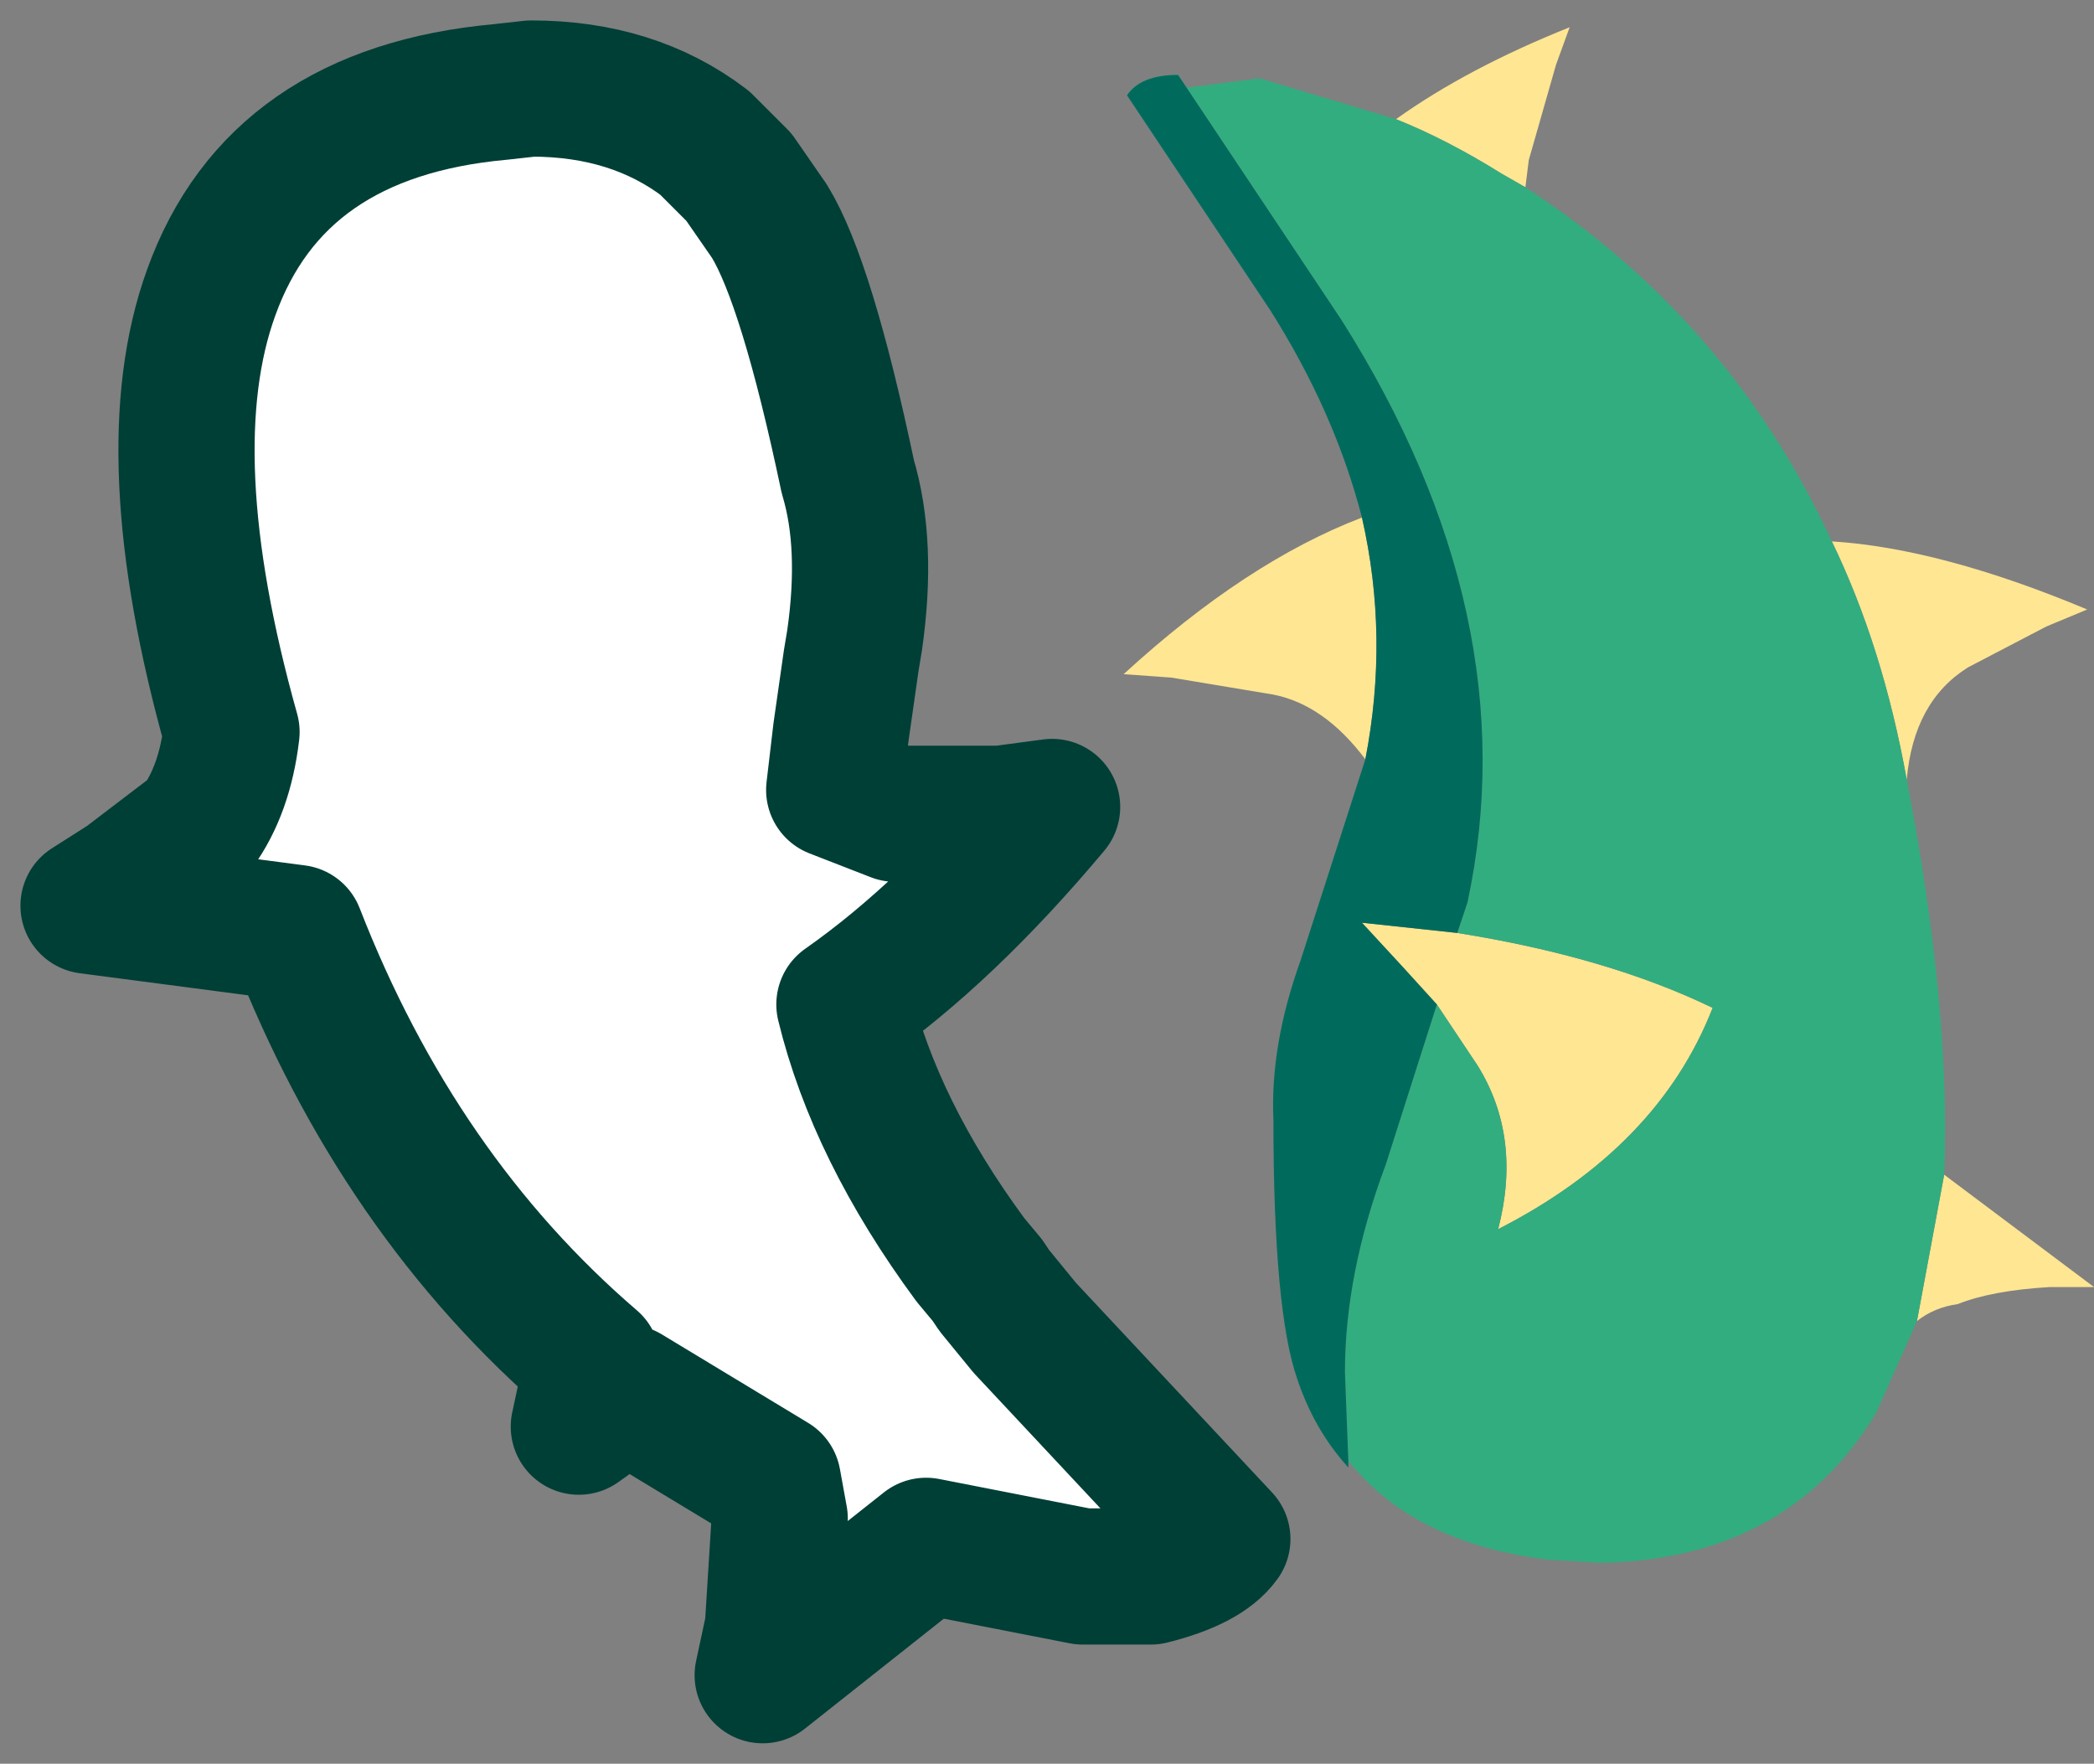<?xml version="1.0" encoding="UTF-8" standalone="no"?>
<svg xmlns:xlink="http://www.w3.org/1999/xlink" height="25.9px" width="30.75px" xmlns="http://www.w3.org/2000/svg">
  <rect width="100%" height="100%" fill="#808080" stroke="none"/>
  <g transform="matrix(1.0, 0.0, 0.0, 1.0, 18.35, 7.75)">
    <path d="M4.05 -5.0 L3.7 -5.2 Q2.9 -5.7 2.15 -6.0 3.2 -6.75 4.7 -7.35 L4.5 -6.8 4.1 -5.4 4.05 -5.0 M3.05 5.95 Q5.25 6.3 6.8 7.05 6.0 9.1 3.65 10.3 4.0 8.95 3.35 7.9 L2.75 7.0 2.25 6.45 1.65 5.8 3.05 5.95 M9.8 11.65 L10.2 9.5 12.4 11.15 11.75 11.15 Q10.9 11.2 10.4 11.4 10.05 11.45 9.8 11.65 M9.65 3.7 Q9.3 1.75 8.55 0.2 10.15 0.3 12.3 1.2 L11.7 1.45 10.55 2.05 Q9.75 2.55 9.65 3.7 M1.7 3.4 Q1.1 2.6 0.35 2.45 L-1.15 2.2 -1.85 2.15 Q-0.05 0.5 1.65 -0.15 2.05 1.6 1.7 3.4" fill="#ffe693" fill-rule="evenodd" stroke="none"/>
    <path d="M2.15 -6.0 Q2.9 -5.7 3.7 -5.2 L4.05 -5.0 Q7.05 -3.05 8.55 0.2 9.3 1.75 9.65 3.7 10.3 7.05 10.2 9.5 L9.8 11.65 9.2 13.0 Q7.9 15.15 5.15 15.2 L4.35 15.15 Q2.4 14.9 1.45 13.7 L1.4 12.4 Q1.4 10.95 2.0 9.35 L2.75 7.0 3.35 7.9 Q4.0 8.95 3.65 10.3 6.0 9.1 6.8 7.05 5.25 6.3 3.05 5.95 L3.2 5.5 Q4.1 1.3 1.35 -3.05 L-1.05 -6.65 Q-1.6 -6.65 -1.8 -6.35 L0.15 -6.6 2.15 -6.0" fill="#32ad80" fill-rule="evenodd" stroke="none"/>
    <path d="M-1.8 -6.35 Q-1.6 -6.65 -1.05 -6.65 L1.35 -3.05 Q4.1 1.3 3.2 5.5 L3.05 5.95 1.65 5.8 2.25 6.45 2.75 7.0 2.0 9.35 Q1.4 10.95 1.4 12.4 L1.45 13.7 1.45 13.8 Q0.95 13.25 0.7 12.5 0.35 11.5 0.35 8.7 0.3 7.6 0.75 6.35 L1.7 3.4 Q2.05 1.6 1.65 -0.15 1.25 -1.7 0.3 -3.2 L-1.8 -6.35" fill="#006b5c" fill-rule="evenodd" stroke="none"/>
    <path d="M-15.25 -3.45 Q-14.3 -6.1 -11.0 -6.4 L-10.55 -6.45 Q-9.05 -6.45 -8.0 -5.65 L-7.5 -5.15 -7.05 -4.5 Q-6.5 -3.6 -5.9 -0.75 -5.6 0.25 -5.8 1.65 L-5.85 1.95 -6.0 3.0 -6.1 3.85 -5.2 4.2 -3.65 4.2 -2.9 4.1 Q-4.45 5.95 -5.95 7.0 -5.5 8.85 -4.1 10.75 L-3.85 11.05 -3.75 11.2 -3.3 11.75 -0.4 14.85 Q-0.65 15.2 -1.45 15.4 L-2.45 15.4 -4.75 14.95 -7.15 16.85 -7.0 16.15 -6.9 14.55 -7.0 14.0 -9.15 12.7 -9.85 13.2 -9.7 12.5 -9.65 12.25 Q-12.5 9.8 -14.0 5.95 L-17.05 5.55 -16.5 5.2 -15.45 4.4 Q-15.05 3.85 -14.95 3.0 -16.1 -1.1 -15.25 -3.45" fill="#ffffff" fill-rule="evenodd" stroke="none"/>
    <path d="M-15.25 -3.45 Q-16.1 -1.1 -14.95 3.0 -15.05 3.85 -15.45 4.4 L-16.5 5.2 -17.05 5.55 -14.0 5.95 Q-12.5 9.8 -9.65 12.25 L-9.7 12.5 -9.85 13.2 -9.15 12.7 -7.0 14.0 -6.9 14.55 -7.0 16.15 -7.15 16.85 -4.75 14.95 -2.45 15.4 -1.45 15.4 Q-0.65 15.2 -0.4 14.85 L-3.3 11.75 -3.75 11.2 -3.85 11.05 -4.1 10.75 Q-5.5 8.85 -5.95 7.0 -4.45 5.95 -2.9 4.1 L-3.65 4.2 -5.2 4.2 -6.1 3.85 -6.0 3.0 -5.85 1.95 -5.8 1.65 Q-5.6 0.25 -5.9 -0.75 -6.5 -3.6 -7.05 -4.5 L-7.5 -5.15 -8.0 -5.65 Q-9.05 -6.45 -10.55 -6.45 L-11.0 -6.4 Q-14.3 -6.1 -15.25 -3.45 Z" fill="none" stroke="#003f36" stroke-linecap="square" stroke-linejoin="round" stroke-width="2.0"/>
  </g>
</svg>
